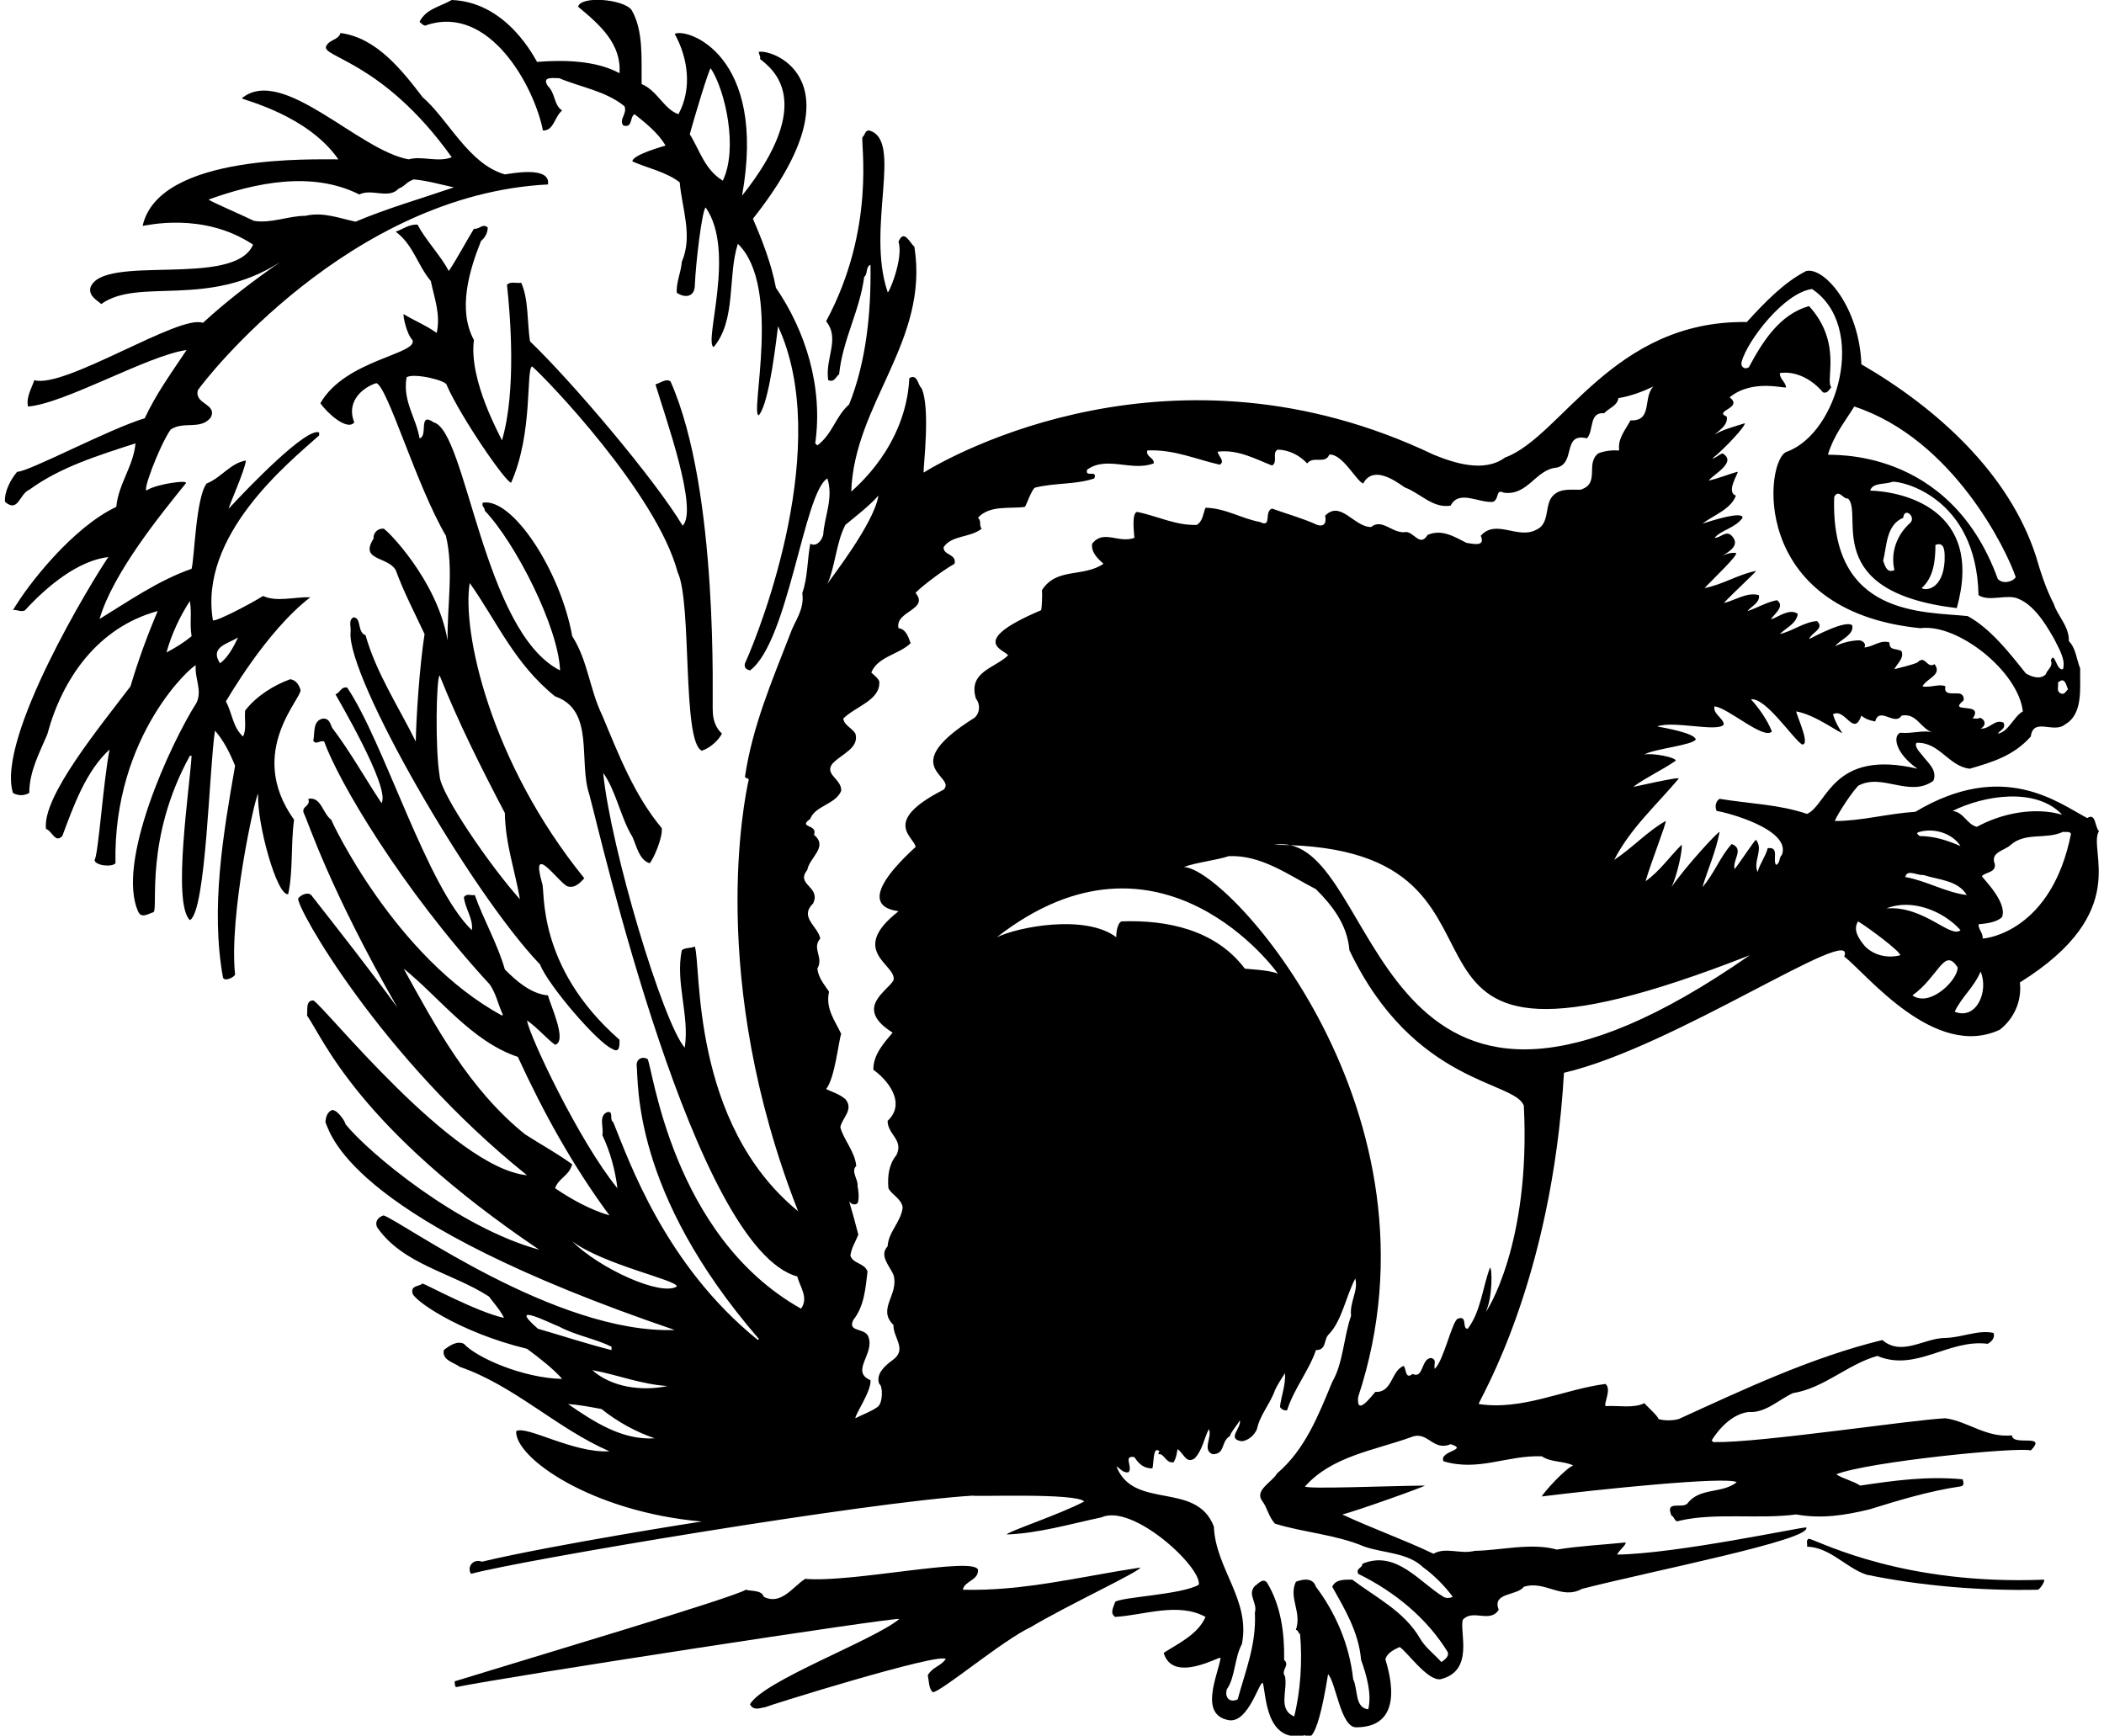 <?xml version="1.0" encoding="UTF-8"?>
<svg xmlns="http://www.w3.org/2000/svg" xmlns:xlink="http://www.w3.org/1999/xlink" width="503pt" height="415pt" viewBox="0 0 503 415" version="1.1">
<g id="surface1">
<path style=" stroke:none;fill-rule:nonzero;fill:rgb(0%,0%,0%);fill-opacity:1;" d="M 501.801 198.699 C 500.801 197.898 501.102 194.199 499 195.602 C 492.102 192 479 181.5 457.898 194.102 C 451.398 194.5 445.102 196.301 438.699 196.301 C 438.5 196.102 441.699 190.699 444.199 187.898 C 449.898 184.699 456.5 190.801 462.199 186.699 C 463.301 184.102 460.699 182.199 459.398 180.398 C 458.699 179.602 457.602 178.301 458.199 177.602 C 463.699 177.398 465.801 183.199 470.898 183.801 C 476.398 182.199 481.398 180.699 485.5 176.102 C 486.102 171.398 491 175.5 493.699 173.199 C 498.102 170.699 497.199 164.398 497.301 159.801 C 496.398 157.602 496.301 155 494.602 153.301 C 494.699 149.699 491.898 147.301 491 144.398 C 489.199 141 487.801 136.699 486.699 132.898 C 480.301 113.199 463.102 97.602 445 87.102 C 444.5 73.5 436.199 63.801 431.801 64.801 C 426.5 67.5 421.898 72.301 417.602 77 C 385.5 76.5 373.301 104.5 359.801 109.398 C 354.801 113.102 347.602 110.699 342.699 108.699 C 280.5 79 227.398 108.898 220.801 113 C 220.699 111.801 222.5 97.5 220.301 92.801 C 219.398 92.102 219.398 89.301 217.398 90.398 C 216.559 106.875 204.324 116.691 203.504 117.551 C 204.23 96.379 222.195 81.582 218.602 59 C 217.398 57.898 216.102 54.699 214.801 57.801 C 216.102 61.898 212.199 70.898 212.199 69.801 C 207 54.5 216 33.5 207.801 31.199 C 206.801 31.102 206.801 32.301 206.199 32.801 C 205.699 34 209.5 54.5 197.5 76.801 C 200.898 81.102 197.199 85.602 198 90.898 C 199.602 91.5 199.801 90 200.602 89.5 C 201.5 81 205.5 74.5 206.602 66.199 C 207.5 65.602 206.898 63.801 208.102 63.301 C 208.301 75 207 86.699 203 96.699 C 199.699 99.602 199.102 103.699 195.398 106.5 C 195.199 106.301 195.102 106.199 194.898 106 C 196.801 92.5 192.602 79.199 185.5 68.801 C 184.398 63 182.199 57.398 180 52.301 C 206 19.5 184.898 11.699 181.398 12.398 C 181.398 13 181.898 13.5 181.699 14.102 C 184.398 16.301 195.5 24 177.398 46.801 C 183.5 13 164.199 6.602 161.301 8.102 C 164.5 13.898 165.5 21.199 162.199 27.301 C 158.801 26.199 157.102 21.602 153.398 20.102 C 153.301 14.199 153.898 7.398 151 2.398 C 149.102 -0.199 138.898 -1.102 138.199 1.602 C 143.398 5.898 148.602 10.5 148.102 17.5 C 142.398 14.398 134.602 14.301 128.398 14.801 C 128.102 14.5 121.5 0.5 108 0 C 105 1.699 101.898 2.102 100.301 5.199 C 100.801 5.699 101.5 6.398 102 6 C 117 1 127.699 20.602 129.801 31.199 C 132.398 31.301 132.5 28 134.398 26.398 C 132.398 25.199 132.801 22.301 131 20.602 C 129.398 18.199 132.199 18.699 133.699 18.699 C 138.898 20.898 144.699 21.699 149.301 25.398 C 150 27.301 147.898 28.5 149 30 C 151.301 30.699 150.5 28 151.699 27.301 C 154.102 29.199 157.398 31.801 159.102 34.801 C 158.898 34.898 151.102 37 151.199 38.602 C 154.801 40.199 159.301 41.102 162.5 43.602 C 163 49.699 165.699 56.398 163 62.602 C 162.801 65.199 161.602 67.602 161.801 70 C 163.898 71.398 166 70.898 166.102 68.398 C 166.301 63.102 167.801 50.398 168.699 49.602 C 176 60 168.199 81.699 170.602 83 C 176.102 76.5 173.898 66 176.398 58.301 C 187 68.5 179.199 99.301 181.398 99.301 C 183.383 97.07 184.949 86.996 186 78 C 199 106 182.102 149.801 178.102 158.602 C 177.801 159.699 178.5 160.102 179.301 160.301 C 188.5 153.5 192.199 117.602 197.801 114.398 C 199.301 119.102 197.102 123.398 196.801 127.898 C 196.398 129.398 195.102 130.801 193.699 130 C 193 133.801 193.102 138.199 191.801 141.801 C 192.398 145.801 189.898 148.602 188.898 151.602 C 184.602 162.699 179.898 173.602 178.102 185.699 C 178.102 186.102 178.898 186 179 186.398 C 178 190.898 169 234 190.801 289.602 C 165 268.5 167.699 230.699 166.102 226.301 C 165.102 226.801 163.801 226.5 163 227.199 C 161.398 234.898 164.898 242.801 163.699 250.5 C 158.5 244.5 146 202.898 144.199 184.801 C 147.301 189.102 148.398 195.602 151.199 200.102 C 152.199 202.301 152.801 205.602 155.301 206.398 C 156.199 205.5 158.5 200.199 158.199 198 C 151.699 190.199 148 180.699 144 171.102 C 140.898 164.699 140.602 158.102 136.801 152.102 C 134 136.5 122.5 118.898 115.398 120.199 C 115.102 121.199 115.898 121.199 115.898 122.102 C 123.301 129.898 133.5 150 133.898 160.301 C 115.5 151 111.5 103 103.699 101 C 99.898 98.301 102.398 104.398 100.301 104.801 C 99.5 99.898 96.199 95.898 97.199 90.199 C 99 89.102 106.898 91 106.801 92.102 C 110.199 99.801 121 115.5 122.199 115.398 C 127.5 103.5 125.699 88.301 127.199 87.602 C 130.602 90.5 157 118 162 136.801 C 165.5 144.102 163 177.5 167.801 179.5 C 169.801 178.801 171.699 177.102 172.602 175.398 C 171.102 174.102 170.398 172 170.398 169.898 C 170.199 168.699 172 117.5 160.301 91.199 C 159.199 90.398 157.898 91.602 156.699 91.898 C 159.102 99.898 167 121.898 163.199 125.699 C 156.5 114.5 136.699 91.199 126.699 81.602 C 126 76.898 126.398 71.602 124.602 67.602 C 123.398 67.801 122 67.199 121.199 68.102 C 122 75.301 123.5 93.5 120 105.301 C 119.801 104.602 112 91 113.301 81.301 C 109.301 73.898 112.301 64.398 115 57.602 C 115.898 56.898 116.602 55.699 116.602 54.398 C 115.398 53.301 114.602 54.898 113.301 54.699 C 111.301 58 109.398 61.602 107.301 64.801 C 105.199 60.898 101.898 57.602 99.801 53.699 C 97.801 53.602 96.301 54.801 94.602 55.398 C 98.801 58.5 99.801 63.398 103 67.199 C 103.801 71.199 105.398 75.199 104.398 79.602 C 101.898 77.801 98.898 76.602 96.5 75.102 C 96.301 75.301 97.102 79.699 98.602 81.301 C 100 84.699 82.5 86 76.602 96.398 C 77.801 98.301 82.898 103.199 84.699 101 C 82.5 95.5 87.5 92.301 90 91.602 C 92.801 92.801 99.5 116 106.602 128.102 C 108.5 136 106.898 144.699 107 153.102 C 104.5 138.5 92.199 126.398 91.699 126.398 C 90.199 126.301 89.199 127.5 89.301 128.801 C 85.898 134.102 92.699 133 94.602 136.301 C 96.5 141.5 99.102 146.5 101.5 151.602 C 100.301 159.301 99.5 171.5 99.398 177.301 C 95.301 169 89.898 160.801 87.398 151.898 C 85.301 151.102 86.5 147.699 84.5 147.602 C 83.199 148.301 84 150 83.801 151.199 C 83 162 112.301 213 129.102 230.602 C 131 235.5 142.801 249.301 146.398 250.801 C 148.301 252 148.102 249.5 148.102 248.602 C 128 231 130.398 212.602 129.602 211.199 C 126.699 201 133.398 210.801 135.602 211.898 C 137.5 212.5 138.699 211 139.699 210 C 117 182 110.398 150.699 112.301 139.398 C 118.801 148.602 123 158.699 132.699 166.5 C 142.301 169.801 138.199 182 140.898 190 C 143.398 199.102 166 298.5 190.602 305.199 C 191.199 307.602 193.398 310.301 191.5 312.898 C 160.5 295.5 156 254.801 154.801 253.199 C 153.5 252.5 152.199 253.199 152.199 254.602 C 152.699 258.898 151 285 181.398 320.102 C 181.398 320.199 181.301 320.301 181.199 320.398 C 159 302.5 150.398 277.602 146.602 268.301 C 145.602 267.699 146.801 265.602 145.199 265.898 C 143 266.801 144.398 269.5 144 271.398 C 145.898 275.398 147.102 279.898 147.602 284.102 C 138.5 273 126.5 247.602 126 244 C 128.5 245.699 130.602 248.301 132.699 249.801 C 135.699 249 131.602 240.398 131 238 C 126.898 237.602 123.5 234.602 120.699 231.801 C 119 225.801 115.602 219.898 113.5 214 C 112.398 214.199 111.699 213.5 110.898 214.5 C 111.199 217.301 113.199 219.699 112.801 222.398 C 102 212 91.898 177.602 83 164.398 C 81.5 164.102 81.398 165.602 80.199 166 C 80.301 166.301 93.5 188.5 91.199 192 C 87.199 186 83.801 179.801 79.398 174 C 78.898 172.898 78.699 171.801 77.301 171.801 C 74.699 172.199 75.301 175.199 74.898 177.102 C 75.602 178.199 76.5 176.898 77.5 177.301 C 80.898 186.801 96 212.5 117.102 235.398 C 118.602 237.602 119.102 240.199 120.199 242.602 C 120.199 242.699 120.102 242.801 120 242.801 C 94.5 229 79.199 196.301 79.199 196 C 77.102 194.5 76.801 190.398 73.699 191 C 74.398 192.898 71.801 192.699 72.699 194.602 C 73.699 196.5 78.5 212 95 240.898 C 88.301 231.699 81.199 222.699 74.398 214 C 73.5 213.199 71.898 214 71.301 214.801 C 70.602 216.602 91 253 126 281 C 108.199 279.301 77.398 240.398 74.898 239.199 C 73 239.199 73.602 241.5 73.398 242.801 C 77.398 248.5 85.5 269.5 128.898 298.801 C 109.5 293.5 88.102 275.602 82.602 268.801 C 82.602 268.301 80.801 265.398 79.398 265.398 C 78.199 265.898 77.898 267.102 77.801 268.301 C 79.301 272.102 85 292 161.301 318 C 133 319 96.199 292.102 91.699 290.602 C 90.398 291 89.5 292.102 90.199 293.5 C 96.398 302.398 108.102 304.301 116.898 310 C 118 311.5 119.5 313.102 120.5 315.102 C 114.199 313.801 101.5 306.898 101 306.898 C 100.301 307.602 98.199 307.301 98.602 309.102 C 98.5 310.602 109.5 318.5 126 322.5 C 129.102 324.801 132.301 327.301 134.398 329.699 C 125 329.5 113.898 324.602 110.898 321.301 C 109.301 320.5 107.5 321.699 106.102 322.801 C 105.602 325.301 108.699 325.801 109.898 326.801 C 123 331.301 133.199 341.602 145.699 347 C 137 347.5 125.801 340.699 123.398 342.199 C 123.102 348.602 141.5 361.5 167.801 363.801 C 168.102 363.699 132.5 369.301 115.199 373.398 C 113.301 372.602 111.5 374.5 112.602 376.301 C 124.801 373 207.5 359.102 232.602 357.602 C 232.801 357.898 257.301 356.898 259.199 359 C 253.398 362.102 240.602 366.301 240.699 366.898 C 248.301 366.602 255.801 364.398 263.301 362.801 C 270.801 359.398 287.301 374.699 286.602 378.898 C 282.5 381.301 268.301 381.801 266.602 383 C 266.301 384.102 265.199 385.699 266.602 386.602 C 273.5 386.199 281.602 383 288.199 386.602 C 286.398 390.801 281.602 393 278.199 395.199 C 280.398 402.699 291.801 395.801 291.801 396.398 C 291.199 400.5 286.5 410 293.801 411.301 C 298.5 412 301.102 401.801 301.898 402.398 C 302.699 405 302.5 417 312 414.898 C 312.398 415 314.5 419 317.5 400.301 C 319.398 402.301 320.5 413 324.199 413 C 337 413 331.398 397.801 331.199 396.699 C 331.699 395.199 333.102 394.5 334.602 393.801 C 336.301 394.801 341.301 402 344.398 401.5 C 352.5 399.5 348.898 390.301 349.699 387.301 C 352.102 384.602 356.199 388.199 358.301 384.898 C 356.602 380.699 362.699 381.602 364.301 379.398 C 369.398 377.801 373.301 382.602 378.199 379.898 C 394.898 375.602 433.5 368.102 431.801 365.199 C 430.199 365.199 400.699 371.5 386.602 371.699 C 387.102 370.602 388.898 369.301 388.602 368.801 C 382.801 369.398 377.801 369.602 372.199 370.5 C 366.102 368.801 358.801 370.699 352.602 370.801 C 349 371.699 345.699 369.801 342.699 371.5 C 335.602 368.102 327.898 365.398 320.898 362.102 C 324 361.398 341.301 355.199 340.602 355.199 C 331.102 355.301 312.199 356.102 312 355.398 C 318.5 348.102 328.602 346.801 337.398 343.602 C 341.398 342 342.5 347.102 346.801 345.301 C 351.301 346.699 343.898 346.898 345.102 349.398 C 353.602 351.898 360.199 347.898 368.602 348.199 C 370.801 349.699 374 349.301 376.102 350.398 C 374.199 351.102 368.801 357.102 368.602 357.801 C 381.398 356.199 412.898 352.898 415.199 354.398 C 411.699 357.199 406.301 355.602 403.398 359.5 C 402.102 360.801 398 358.602 399.602 362.398 C 400.301 362.5 400.301 364.199 401.5 363.602 C 410.199 361.602 420.398 363.301 429.398 362.102 C 435.5 363.199 441.102 362.301 446.898 360.898 C 454 358.699 461.199 356.5 468.699 355.398 C 469.699 355.301 469.398 354.301 469.199 353.699 C 460.5 352.898 452.898 354 444.699 355.199 C 442.898 354 440.801 353.699 439 352.5 C 446.5 349.5 482.5 345.898 485.5 346.801 C 489.602 342.602 481.102 345.898 481 343.199 C 474.801 343.801 470.602 339.898 465.102 339.102 C 456.801 339.5 420.699 345 409.898 344.801 C 409.602 345 409.398 344.5 409.199 344.398 C 411.199 341.199 414.398 338 418.102 337.602 C 422 337.898 425.199 334.699 428.602 333.102 C 436.102 331.898 441.699 326.199 448.801 324.199 C 458.102 328.102 465.801 320.102 475.199 321.301 C 476.102 320.801 477 319.898 476.602 318.699 C 472.898 317.898 469.102 319.801 465.102 319.898 C 460 319.898 454.699 324.398 450 320.398 C 432.898 324.602 417.102 332.102 401.301 339.301 C 399.801 339.699 397.898 339.699 396.5 339.301 C 396.398 338.602 394 336.5 393.102 335.5 C 390.5 336.801 386.801 336 384 336.199 C 383 336.301 385.5 332.102 383.801 330.898 C 373.801 332.199 364 337.301 353.5 335.699 C 353.699 334.5 371 306.5 373.898 256.5 C 400 250.5 444.199 220.301 440.898 228.699 C 446.199 232.801 462.5 253.5 478.102 246.199 C 481.398 243.602 483.398 239.5 482.898 234.898 C 510 218 499 203.301 501.801 198.699 Z M 172.801 43.199 C 168.398 40.5 167.301 35.898 164.898 32.102 C 166.102 27.699 169.301 17.102 169.898 16.301 C 173.398 21.602 176.5 35.5 172.801 43.199 Z M 120.699 194.398 C 120.801 201.699 123.102 208.102 124.301 215 C 117.5 207.5 105.199 189.699 105.102 185.5 C 104 179 104.301 162.102 105.102 161.5 C 109.602 172.801 115.102 183.699 120.699 194.398 Z M 128.602 317.699 C 120.801 310.898 132 316.602 133.699 317.199 C 137.602 319.301 142.398 320.102 146.199 322 C 146.199 322.301 146.199 322.5 146.199 322.801 C 140.199 321.301 134.5 319.398 128.602 317.699 Z M 135.801 335.699 C 138.602 335.898 141.102 336.398 143.801 336.898 C 147.699 340 151.898 342.301 156.5 343.898 C 148.699 344.398 141.898 339.898 135.801 335.699 Z M 141.602 327.602 C 147.699 328.699 153.199 331 159.602 331.398 C 153.398 332.699 146.199 331.699 141.602 327.602 Z M 125.5 271.199 C 112.102 260.398 104 245.199 96.5 231.602 C 104.898 238.301 112.699 249 123.801 252.699 C 130 266.199 137 278.801 145.699 290.602 C 141 289.199 136.699 286.801 132.699 284.102 C 133.602 281.602 136 281.199 136.801 278.398 C 133.301 275.801 129.199 273.602 125.5 271.199 Z M 136.801 296.801 C 144.5 302.5 162.102 306.102 161.801 307.602 C 158 310 143.301 303.301 136.801 296.801 Z M 494.398 164.801 C 493.898 165.199 493.602 166.199 492.699 165.801 C 491.5 165.301 492.199 164.102 492 163.199 C 493.699 161.699 493.898 163.801 494.398 164.801 Z M 491 152.602 C 492.102 154.898 493.898 157.602 493.199 160 C 491.602 160.5 491.199 155.5 490.301 157.898 C 490.898 159.398 489.398 160.102 489.102 161.199 C 487.801 162.602 485.602 161.801 484.301 161 C 480.398 156.102 475.898 150.301 470.398 147.301 C 459.801 146.199 437.5 147.5 438.5 118.801 C 439.602 116.801 440.602 119.398 441.801 119.199 C 445.602 122.801 435 141.5 467.801 145.398 C 474.5 121.5 454.5 117.5 447.102 117.301 C 447.699 115.301 450.699 115.898 452.398 115.199 C 454.102 114.898 472.5 118.5 473 142.301 C 475.602 144 479.898 141.898 482.602 143.199 C 487 145 490.102 151.199 491 152.602 Z M 452.898 136.301 C 451.102 137.102 450.699 135.398 450.199 134.102 C 451.102 130.5 450.898 125.5 455 123.801 C 455.301 121.102 458.102 123.602 456.699 125 C 453.5 127.801 451.898 132.102 452.898 136.301 Z M 459.398 140.602 C 462.301 138.102 462.699 133.898 462.699 130.301 C 465.199 129.301 464.898 132.602 464.898 134.102 C 464.5 141 460.301 141.301 459.398 140.602 Z M 481.898 138 C 481.102 139.199 478.699 139.699 477.602 138.398 C 466 106.5 437.301 109 437 108.699 C 438.398 104.102 440.801 101.199 443.301 97.199 C 467 105 479.801 131.699 481.898 138 Z M 415.398 112.801 C 413.102 113.398 410.898 114.398 408.5 114.898 C 409.602 113.398 415.398 110.5 411.801 108.398 C 410.898 108.699 409.898 109.699 409.398 109.602 C 412.301 107.301 417.5 101.699 417.102 101.199 C 414.699 102 412.102 102.602 409.898 103.898 C 411.199 102.801 413.199 101.5 412.801 99.602 C 409.5 98.199 416.898 97.602 413.5 95 C 419 90.5 426.699 93 427 92.602 C 426.801 91.199 425.5 90.699 425.5 89.199 C 429.5 88.602 433.398 90.898 435.801 93.801 C 436.898 94.199 437.301 93.102 437.801 92.602 C 436.301 90.898 440.5 82 432.5 73.199 C 425.398 75.102 421.199 82 418.102 87.801 C 417 88.5 416 87.602 416.398 86.398 C 417.801 81.398 426.5 70 433.199 69.102 C 446.5 78 439.5 103.5 427.199 108 C 422 109.5 417.801 146.102 459.102 150.199 C 468 149 482.5 160.5 483.602 170.102 C 481.5 171.199 480.102 175.102 477.602 175.398 C 478.102 174.602 479.602 174.301 479 172.801 C 476.898 171.801 475.699 174.398 473.5 174.199 C 474.801 173.602 474.801 172.102 473.301 171.602 C 472.898 172 472.102 171.699 471.602 171.801 C 474.5 167.602 465.398 170.801 469.398 167.5 C 469.699 166.699 469.102 165.699 468 165.801 C 466.699 165.699 464.602 166.199 465.102 164.102 C 463.602 163.398 461.602 164.5 459.602 164.102 C 460.699 162.102 464.398 161.398 462.5 158.801 C 460.602 160 460.301 156.398 458.398 158.398 C 457.102 159 454 159.699 452.898 160 C 453.398 158.801 455.301 157.398 454.602 155.699 C 453.301 154.898 451.699 155.699 451.699 153.602 C 449.5 152.898 447.801 154.699 445.699 154.801 C 446.301 153.898 445.199 153 444.199 153.102 C 442.301 153.199 440.398 153.699 438.699 154.5 C 440.102 152.801 443.301 151.801 442.801 149.5 C 441.199 148.199 433.898 152.102 432.5 152.801 C 433.102 151.199 436.301 150.301 434.398 148.5 C 431.301 148.699 428.602 150.898 425.5 151.602 C 427.102 150 429.398 149.199 429.801 146.801 C 427.801 145.102 424 148.301 423.398 148 C 424.301 146.699 426.801 144.898 424.801 143.5 C 422.301 144 420.199 145.301 417.801 146.102 C 418.199 145.301 420.898 144.102 420.5 142.301 C 417.699 141.5 414.898 143.5 412.102 144.199 C 413.898 142.199 419.898 136.699 419.801 136.5 C 415.398 137.398 411.801 139.801 407.5 140.602 C 409.898 138.102 415.699 132.602 415 132.199 C 413.801 132.102 412.699 132.398 411.801 132.898 C 412.898 132.102 416.301 130.5 414 128.102 C 412.602 126.699 411.398 128.602 409.898 128.602 C 411.5 126.699 414.801 126.301 416.602 123.801 C 416.602 122.102 409.199 124.5 407 125.199 C 409.602 123.199 413.801 121.801 415 118.5 C 412.5 117.602 415.699 113.102 415.398 112.801 Z M 202.102 125.5 C 204.5 123.5 207.801 121 210 118.5 C 209 125.102 198.602 138.301 197.801 139.602 C 199.602 135.801 199.898 129.699 202.102 125.5 Z M 233.301 167 C 234.398 168.398 234.301 170.398 233 171.602 C 214 183.5 228.801 185.5 225.602 188.801 C 210.5 196.5 218.602 200.102 218.898 202.5 C 202.5 217.5 214.5 217.602 214.801 217.898 C 202.5 227.5 214.602 230.699 213.602 234.398 C 212.199 237 204 241 213.398 246.898 C 211.5 249.199 208.699 252.102 208.801 255.801 C 211.602 257.699 217 263.5 212.199 268 C 212.199 271.301 216.102 272.5 214.301 276.199 C 212.602 278.199 212.102 281.102 212.398 284.102 C 213.199 285.699 215.5 286.602 215.801 288.699 C 215.398 292.199 212.398 294.5 212.199 298 C 210.102 300.199 212.699 302.699 213.602 304.801 C 215 309.602 209.602 312.898 213.602 316.801 C 213.5 319.898 217 322.602 213.398 325.199 C 211.602 326.5 209.301 328.5 210.199 330.898 C 211.102 331.301 211.102 335.5 209.801 336.398 C 208.102 337.602 206.199 338.199 204.5 339.102 C 204.398 338.199 208.398 332.5 208.102 330 C 203.199 327.898 209.199 323.699 207.602 319.602 C 206.801 317.398 202.5 318.602 204 315.602 C 206.602 312.301 206.898 308.199 207.398 304 C 206.602 301.898 203.898 302.199 203.301 300.199 C 203.602 298.199 204.5 297 205.199 295.199 C 204.5 292.5 203.801 289.898 203 287.199 C 203.5 288 204.398 288.199 205 287.699 C 205.5 286.801 205.199 284.199 205 283.602 C 205.301 282.199 203.301 280 204.699 278.801 C 204.398 275.301 201.602 272.398 200.898 269.5 C 201.301 267.301 204.199 265.301 202.102 262.801 C 200.699 261.602 199 261.102 197.5 260.398 C 199.602 257.801 200.5 248.801 201.102 247.199 C 199.602 244 197.301 241.199 198.199 237.102 C 197 235.301 195.699 233.898 195.398 231.602 C 197 228.898 194 226.801 196.102 224.398 C 195.5 221.398 191 219.301 194.398 216 C 196.301 211.898 190.102 211.602 193 208 C 193.5 205 198.102 202.5 194.602 199.602 C 195.602 197 190.602 198 193.699 195.801 C 194.898 192.602 199.699 192.398 201.102 189.102 C 201.301 186.301 197 185.199 199 182.602 C 201.102 180.301 205.5 178.898 204.5 175.398 C 203.602 174 201.801 173.398 201.602 171.801 C 204.5 168.898 210.602 167.398 210.199 162.898 C 209.898 162.102 209 161.5 208.301 160.801 C 209.801 157 214.898 156.5 217.699 153.801 C 217.199 152.398 216.602 150.398 214.801 150.199 C 213.898 146.102 222.199 145.801 218.898 141.801 C 218.898 141.398 224.898 136.602 228.199 134.801 C 228.801 132.398 225.398 132.801 225.602 130.801 C 227.602 127.898 232 128.602 234.699 126.398 C 234 125.699 234.699 124.5 233.801 123.801 C 236.602 120.699 241.398 121.699 245 121.199 C 245.398 120.801 246.5 117.301 247.398 116.602 C 252.199 115.398 257.199 115.898 261.602 114.398 C 262.5 112.199 259.301 114.301 259.898 112.301 C 264.602 108.898 270.5 112.801 275.801 110.801 C 276.102 109.5 273.801 109.199 274.301 107.699 C 280.699 107.398 286.102 109.898 291.602 111.102 C 293 110.301 291.199 109 291.102 108 C 295.898 107.398 300 109.699 304.102 111.301 C 305.602 110.5 304 108.102 305.5 107.5 C 308.301 107.602 310.699 108.898 312.5 110.801 C 314 108.898 316.801 111.102 317.801 108.699 C 320.898 108.398 324.398 115.199 325.898 115.602 C 328.699 110.301 335.801 116.801 336 116.602 C 339.602 118 342.602 121.602 346.801 120.898 C 348.801 117 353.5 120.301 356.898 120 C 358.5 119.398 357.5 116.801 359.5 117.801 C 365.301 118.602 367.102 112.199 372.199 111.801 C 376.801 110.699 373.398 103.398 379.398 104.801 C 381.102 102.898 379.801 98.5 383.5 98.801 C 384.602 97.602 386.699 97 386.898 95.199 C 389.898 94.699 392.801 93.602 395.301 92.398 C 392.699 94.898 395.199 100.801 389.801 100.5 C 388.602 102.801 386.699 104.801 387.102 107.699 C 385.301 107.602 383.602 107.801 382.102 108.398 C 378.898 110.898 382.699 115.602 377.801 117.102 C 375.5 117.102 373.102 116.801 371.5 118.301 C 369 120.398 370.801 125.199 367.199 126.699 C 362.898 129 357.602 124 354 128.102 C 355.301 131 351.699 129.898 350.602 129.801 C 347.801 128.398 344.699 126.398 341.301 127.898 C 339.5 130.801 338.199 127.398 336.199 127.199 C 333 127.801 330.5 123.801 327.801 126 C 323.801 126.102 320.5 119.5 316.801 123.301 C 317.199 125.199 316.398 126 314.898 125.5 C 311.398 123.898 307.699 122.898 304.102 121.602 C 302.102 122.301 304.199 126.301 301.199 124.801 C 296.801 124 293 121.5 288.199 121.398 C 287.602 122.801 287.602 124.602 286.102 125.5 C 281.199 125.699 276.699 123.398 271.898 122.398 C 270.5 122.5 271.102 127.301 271.199 128.602 C 267.398 130 263.801 126.5 261.102 130 C 260.801 132.102 262.5 133.602 263.801 134.801 C 259 138.102 252.602 135.602 249.102 141.102 C 249.199 142 249.102 145.199 248.898 145.898 C 231 153.5 240.398 155.398 241 156.699 C 237.801 159.801 231.398 160.602 233.301 167 Z M 238.301 224.102 C 277.5 193.5 305.5 232.699 305.5 232.801 C 303.5 231.898 298 231.699 297.602 231.602 C 290.602 222.301 279 219.898 268.102 220.301 C 266.898 220.898 266.801 223.898 266.898 224.102 C 259.5 218.5 243.398 221.602 238.301 224.102 Z M 323 314.602 C 321.199 319.801 321.102 326 318.5 330.398 C 315.199 338.398 312 346.602 305.301 352.301 C 304.199 354.301 299.898 356.301 301.699 358.801 C 302.898 360.301 303.301 362.699 304.801 364.301 C 311.5 366.398 319.398 366.898 326.199 369.801 C 330.898 371.398 336.602 371.199 340.301 374.801 C 342.699 376.5 345.5 379.301 347.301 381.801 C 346.699 382.102 345.699 382.199 345.102 381.801 C 339.398 378.398 333.801 370.5 325.699 373.898 C 325.699 375 324.102 374.898 324.699 376.301 C 333.5 380.602 341.199 387 346.102 395 C 346.5 396.199 345.199 396.898 344.602 397.398 C 342.898 395.5 340.602 393.801 339.398 391.602 C 335.602 385.199 329 382 323.301 377.699 C 321.699 377.699 319.301 377.5 318.5 379.398 C 321.398 384.602 324.801 390.102 325.398 396.898 C 326.699 400.5 328 405.102 327.102 408.699 C 323.801 408.301 324.699 403.898 323.5 401.5 C 322.602 393.102 319.199 385.5 314.602 379.398 C 313.898 377.199 311.602 377.5 309.801 378.199 C 308 382.102 311.301 385.398 309.801 389.699 C 310.398 389.801 310.301 390.398 310.801 390.699 C 311.398 397.102 310.898 404.5 309.398 410.398 C 305.398 408.699 307.898 404.199 307.199 400.801 C 306.102 399.301 308.5 398.199 307 396.898 C 307.102 390.398 306.199 383.801 302.898 378.398 C 301.898 377.199 300.801 378.699 300 379.199 C 298.102 381.301 300.699 383.199 300 385.602 C 300.398 393.199 297.699 399.602 295.898 406.301 C 294.102 407.199 292.699 406 293.301 403.898 C 295.301 401.102 295.102 396.398 296.898 393.102 C 299 382.5 290.602 375.102 290.199 365 C 286 354 271 361.199 266.898 350.602 C 267.699 351 268.5 352.301 269.801 352 C 270.898 350.801 268.398 347.898 271.199 348.398 C 272.301 350.102 273.5 351.102 275.5 351.102 C 275.898 349.602 275.602 345.602 277.199 347 C 276.398 348.102 277.602 347.398 277.898 348 C 278.699 348.602 279.199 349.898 280.602 349.602 C 281.199 348.5 281.301 347.801 281.5 346.5 C 283 347.398 283.5 350.102 285.602 348.699 C 287.5 346.699 287.801 344 289 341.699 C 289.898 343.5 287.301 346.699 289.898 347.699 C 293 347.699 291.801 344.699 294 343.398 C 294.5 342 295.699 340.898 296.398 339.602 C 296.898 341.398 293.102 344.102 296.898 344.602 C 298.398 344.398 299.801 343.301 300.5 341.699 C 301.199 338.301 303.699 335.602 304.801 332.398 C 305.5 330.898 306.398 329.602 307.199 328.301 C 307.398 331.199 306.301 333.699 306 336.398 C 306.398 337 307 337.301 307.699 337.199 C 309.301 332.102 313 327.602 314.602 322.801 C 317.301 322.801 316.301 320.199 317.801 318.898 C 320.801 315.699 321.801 309.898 324 305.699 C 324.801 308.602 322.602 311.301 323 314.602 Z M 355.199 313.602 C 356.801 310.602 356.801 303.102 356.199 303.102 C 354.398 308 354 313.602 350.898 317.699 C 349.398 317.801 351 314.398 348.5 315.301 C 347.102 316 345.199 325.199 343 327.301 C 342.699 326.102 343.602 325.199 342.199 324.699 C 339.699 324.699 340.398 329.801 337.699 328.5 C 335.801 330.102 336.199 326.699 335.5 326.602 C 332.5 327.898 332.898 333 328.801 332.801 C 327.801 333.898 324.199 338.801 324.699 334 C 347 266.5 293.801 207.602 283 207.301 C 286.398 206.102 290.301 205.801 293.801 204.699 C 301.602 204.398 308 209.199 314.602 212.602 C 318.398 216.398 322.102 221 322.602 227.199 C 338 259.5 362.301 258.398 364.301 264.398 C 366 297.5 355.301 313.898 355.199 313.602 Z M 308.465 202.074 C 307.219 202.027 305.938 202 304.602 202 C 305.969 201.766 307.25 201.805 308.465 202.074 C 372.812 204.488 317.941 267.738 418.301 228.398 C 330.309 289.652 330.691 206.973 308.465 202.074 Z M 432 194.602 C 425.199 192.301 418.398 192.199 411.102 191 C 410.199 191.5 409.898 192.898 410.398 193.898 C 412.699 194.199 428.301 198.301 426 204.398 C 425.199 205.102 425.699 206.301 424.602 206.801 C 423.699 205.602 425.5 202.398 422.602 202.801 C 422.102 204.801 420.699 206.5 420.199 208.5 C 419 206 421.699 203.102 419.801 200.801 C 419.5 200.801 416.199 205.898 414.699 207.801 C 414.102 205.602 417.102 203 414 201.801 C 411.301 204.699 409.699 209.102 407 212.102 C 408.398 207.5 410.199 203.699 411.102 198.898 C 410.602 198.898 402.801 207.398 399.602 212.102 C 401.102 209.102 402.398 202.301 402 202 C 399.102 204.898 396.699 208.398 393.398 210.699 C 394.801 205.898 398.5 196.602 398.199 196.301 C 393.801 198.801 390.301 202.699 385.898 205.602 C 389.801 198 396.102 192.398 401.301 186.199 C 401.898 185.5 390.199 188.301 390.5 188.102 C 393.801 185.699 397.102 184.301 400.602 181.898 C 400.801 181.102 395.199 180 393.102 180.398 C 395.602 179 404.602 178.199 405.398 176.801 C 405.199 175.301 397.898 174 396.199 173.699 C 399.898 172.199 410.898 175.199 412.102 173.199 C 412 171.699 409.398 170.602 409.898 168.898 C 413.102 169.199 421.699 177 423.602 174.898 C 422.5 172.102 420.5 169.301 418.602 167.199 C 422.199 166.801 428.5 176.5 430.801 178 C 432.801 178.199 429.898 172 429.398 170.102 C 433.898 170.801 440.199 175.602 440.398 175.199 C 439.398 173.801 438.699 172.398 438.199 170.801 C 441.102 169.102 443.102 176.398 445 171.102 C 445.898 171.898 447.102 172.301 448.301 172.5 C 449.301 168.801 453 173.699 454.602 171.102 C 458.301 170.398 459.102 174.301 462.199 175.199 C 460.102 174.398 457.102 175.5 454.301 175.199 C 452.5 175.898 453 180 458.398 183.801 C 438 179 436.898 192.5 432 194.602 Z M 493 194.801 C 486.5 192.898 478.602 194.398 472.602 197.699 C 470.199 197.102 469.5 194.199 466.801 193.898 C 474.199 190.199 486.699 188.102 493 194.801 Z M 458.898 198.898 C 462.5 197.898 466.801 199.301 468.699 202.301 C 465.699 201 462.5 199.898 458.898 199.898 C 458.301 199.301 458 199.199 458.898 198.898 Z M 459.801 209.199 C 463.398 210.398 468 210.398 470.199 214 C 465.199 213.398 460.602 210.602 455.5 209.699 C 455.898 207.699 458.398 209.398 459.801 209.199 Z M 468.699 222.398 C 466.301 224.5 460 216.5 451 217.199 C 456.898 214.801 464.5 217.699 468.699 222.398 Z M 445.898 226.301 C 444.398 224.5 442.898 222.398 444.199 220.301 C 447 222 454.301 227.5 454.301 228.398 C 451.199 229.199 448 228.398 445.898 226.301 Z M 457.199 238 C 463.5 233.5 464.801 226.301 468 231.301 C 468.199 234.102 461.5 241 457.199 238 Z M 467.301 241.898 C 469 238.301 471.898 236.102 473.5 232.301 C 475.5 237 472.5 244 467.301 241.898 Z M 474 224.398 C 474.102 223.102 473 222.301 473 221 C 474.801 220.801 477.199 220.602 478.602 219.301 C 480 215.898 474.301 210.301 473.801 209.5 C 474.602 208.5 477.199 208.699 476.898 206.602 C 475.699 203.699 479.301 203.398 480.699 202 C 484.301 198.898 489.102 200.801 493.199 198.898 C 493.898 199 494.898 198.699 495.102 199.398 C 490.5 222.5 475.102 224.398 474 224.398 "/>
<path style=" stroke:none;fill-rule:nonzero;fill:rgb(0%,0%,0%);fill-opacity:1;" d="M 71.801 164.801 C 71.398 163.602 70.699 162.602 69.398 162.398 C 65.5 163.801 61.301 166.398 58.602 169.898 C 58.398 172 59 174.301 58.102 176.102 C 55.602 173.801 55.602 170.699 54 167.699 C 54.199 167.5 63.5 151 74.199 142.801 C 70.398 142.699 66.102 144 62.898 142.5 C 59.5 144.602 51.398 148.801 50.898 148.301 C 47.5 128 68.801 110.801 76.301 104.102 C 76.301 103.898 76.301 103.602 76.301 103.398 C 73.301 102.102 59.5 116.398 54.699 121.602 C 54.699 120.898 58.398 112.898 58.801 110.102 C 55.102 110.699 52.801 114.301 49.398 115.602 C 46.801 119 46.5 133.5 45.801 136 C 38 138.699 30.801 143.699 23.801 148 C 27 137 38.5 122.898 44.398 115.602 C 45.301 114.602 37.699 115.699 35.301 117.102 C 33.5 118.801 38.102 106.5 40.801 102.699 C 43.898 100.602 48 102.898 50.398 99.801 C 52 96.5 46.398 96.699 47.301 93.301 C 49 90.699 83.5 46.5 131 44.102 C 131.699 39.602 122.199 41.5 120.699 41.699 C 112 39.199 107.301 28.699 101 23.199 C 96.102 16.801 90 9 81.398 7.898 C 80.898 9.602 78.801 9.398 78 11 C 76.602 13.699 91.5 14.5 108 37.602 C 104.699 38.898 100.801 37.199 97.699 38.102 C 85.699 36 67.5 15.5 57.801 23.5 C 58.398 24 73.5 27.5 80.898 38.102 C 76.102 38.199 38 36.5 34.102 54 C 34.801 54 48.5 50.5 60.5 58.5 C 56 69 24.5 60.5 21.602 68.801 C 21.199 70.898 23.301 71.801 24.199 72.699 C 33.148 66.254 49.684 73.867 67.043 62.613 C 60.812 66.926 54.172 71.977 48.5 77.199 C 43 75 15.5 93 8.199 90.898 C 7.602 92.801 6.199 94.898 6.699 97.199 C 15.5 96.5 35.5 84.898 44.602 83.699 C 41 89.102 37.301 94.199 34.602 100 C 26 102.602 6.699 112.898 4.102 112.801 C 2.5 114.699 1 117.602 1.199 120 C 4.398 122.699 4.602 118.102 7 117.102 C 14.5 111.602 23.801 108.801 32.398 106 C 31.898 111.5 28.301 115.699 27.801 121.199 C 17.5 126 6.699 139.699 3.102 145.898 C 3.898 145.602 5 146.5 6 145.898 C 11.199 140.199 18.699 134 25.898 133.199 C 22.301 138.398 -1 176.5 3.102 189.602 C 4.398 190.301 5.699 190.301 7 189.602 C 7 184.398 9.5 179.898 11.301 175.602 C 14.898 162.199 23.398 150 37.699 146.102 C 35.199 152 33 158 31.199 164.102 C 24.102 173.5 10 190.5 11 198.199 C 12.5 198.699 13.199 201.699 14.898 199.898 C 17.602 192.602 20.602 184.301 26.199 179.199 C 24.699 186.699 23.5 204.602 22.602 205.602 C 22.699 207 26.801 207.398 27.602 206.398 C 27 175.5 46.398 158.699 46.801 159.102 C 46.5 162.199 48.398 165 47 168 C 40.699 177.898 27.602 206.398 33.102 218.102 C 33.898 219.602 35.398 218.5 36.699 218.102 C 37.898 217.301 34.5 200.5 45.398 180.699 C 45.5 180.699 45.699 180.699 45.801 180.699 C 45.398 188.102 41.102 216 45.398 220 C 49.301 217.898 50 183.602 51.398 174.699 C 53.5 177.102 55 180.102 56.199 183.102 C 53.398 199.199 50.301 217 53.301 233.699 C 53.602 234.801 56 233.699 56.199 233 C 54.699 219 60.898 190.699 61.699 189.801 C 61.398 196.898 66.199 214.301 68.898 213.801 C 70.102 208.199 69.5 201.801 70.301 196 C 58.5 179.5 72.801 166.5 71.801 164.801 Z M 60.699 52.801 C 57.199 51.102 49.898 48 49.898 47.699 C 61 43.699 74.602 40.801 85.898 46.5 C 88.898 45 92.898 47.699 95.301 45.102 C 97 44.398 97 43.602 98.898 42.898 C 102.199 43.199 105.301 44.102 108.5 44.801 C 100.602 47.5 92.602 49.801 85 53 C 81.102 52.199 77.301 50.602 73 51.602 C 69 51.602 64.699 53.5 60.699 52.801 Z M 39.801 156 C 41 151.602 43.102 147.199 45.398 143.699 C 45.898 147 45.301 148.898 45.801 152.102 C 43.898 153.699 41.898 154.898 39.801 156 Z M 52.602 158.602 C 50 154.602 54.699 153.898 56.898 152.398 C 55.898 154.602 54.5 157.199 52.602 158.602 "/>
<path style=" stroke:none;fill-rule:nonzero;fill:rgb(0%,0%,0%);fill-opacity:1;" d="M 432.5 367.898 C 431.602 368.199 432.199 369.102 432 369.801 C 437.602 370 441.199 374.801 446.199 376.5 C 459.199 379.199 473.801 380.398 487.199 380.102 C 487.801 379.898 489.102 377.801 488.602 377.699 C 455.5 379 436.199 369.102 432.5 367.898 "/>
<path style=" stroke:none;fill-rule:nonzero;fill:rgb(0%,0%,0%);fill-opacity:1;" d="M 272.602 374.801 C 258.602 376.898 244.602 380.5 230.199 380.102 C 230.5 378 234 377.898 233.801 375.301 C 232.699 372.102 203.5 378.5 192.5 377.5 C 189.602 379.301 186.801 383.898 182.602 381.801 C 182.102 380.102 179.5 380.5 178.301 380.102 C 175.602 381.898 128.5 395.898 108.699 402 C 108.699 402.398 108.699 403 109 403.398 C 120.398 401 214.699 386.5 215 387.102 C 208.898 392.199 182.398 401.898 179.301 407.5 C 180.199 409.199 181.801 408.301 182.898 408.199 C 183.301 407.898 225 394.898 226.102 396.699 C 224.602 398.602 223.199 398.398 221.801 400.5 C 222.102 401.898 222 403.699 223 404.602 C 224.801 404.699 239.801 392.102 246.5 389 C 254.801 384 272.801 375.602 272.602 374.801 "/>
</g>
</svg>
